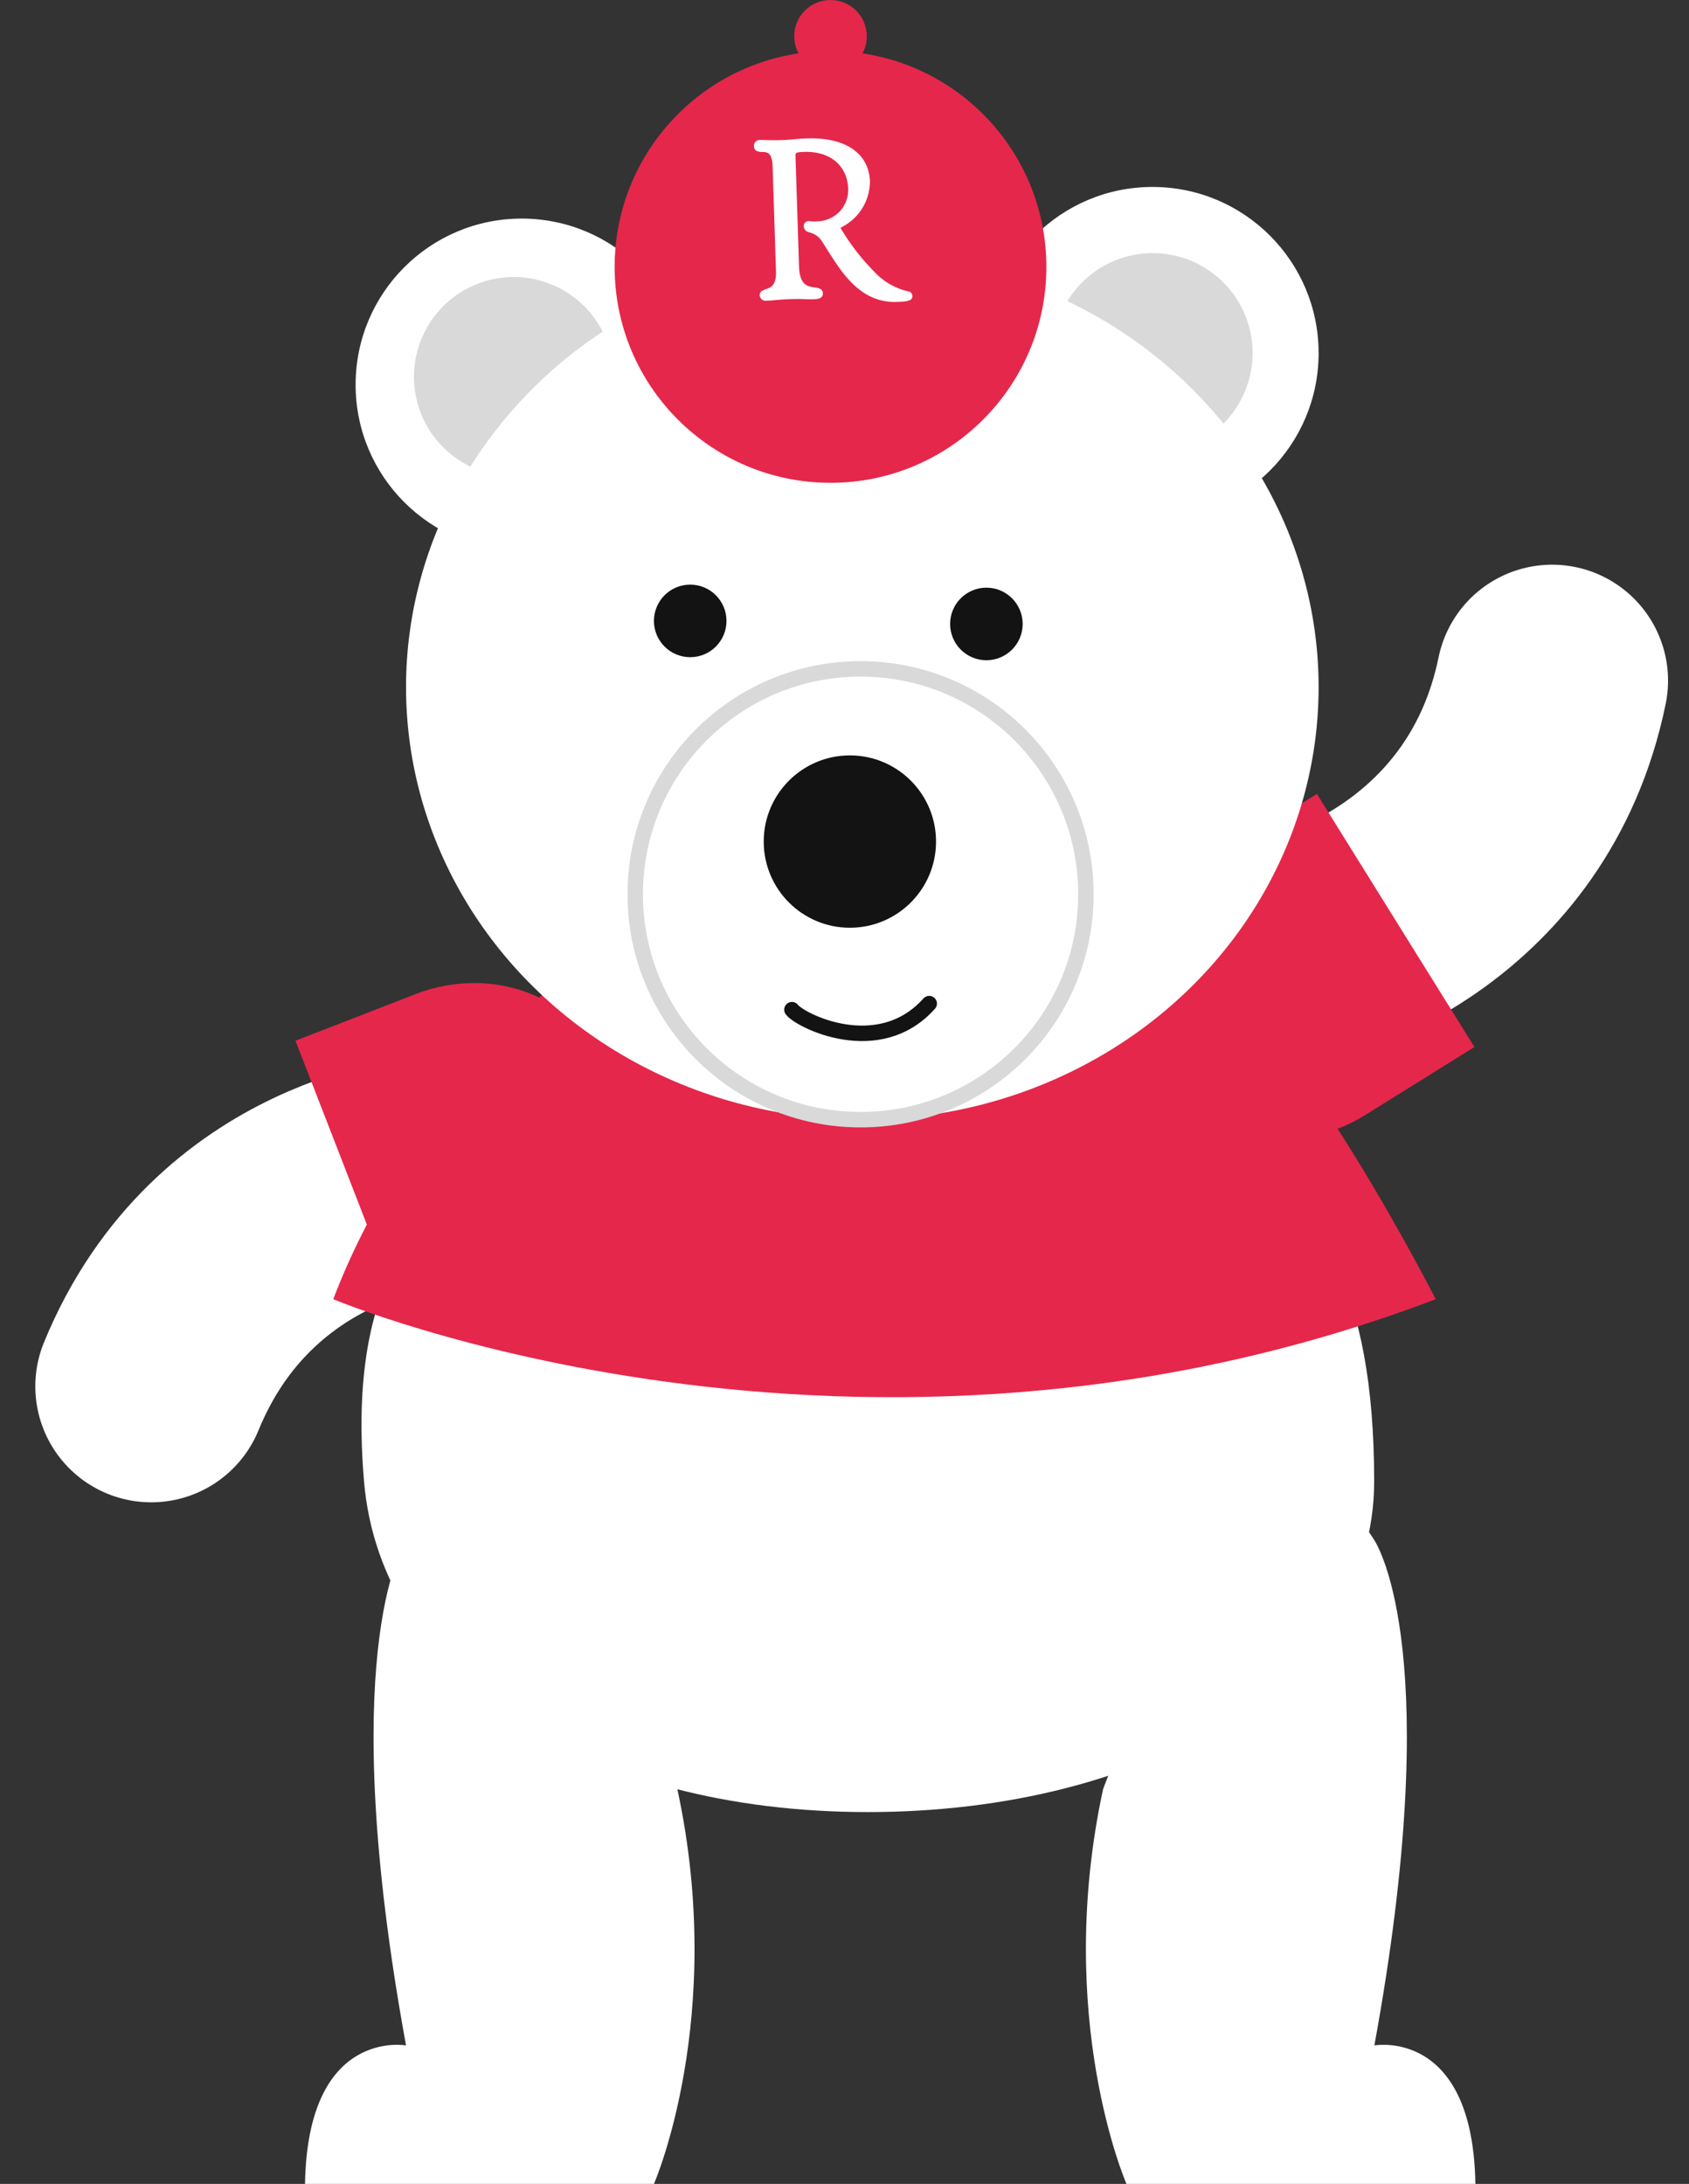 <svg xmlns="http://www.w3.org/2000/svg" width="218.568" height="282.553" viewBox="0 0 218.568 282.553">
  <rect x="0" y="0" width="218.568" height="282.553" fill="#333333" stroke="none"/>
  <g id="Grupo_493" data-name="Grupo 493" transform="translate(-18.273 -18.265)">
    <path id="Trazado_2717" data-name="Trazado 2717" d="M74.29,169.79s-25.714,1.664-36.448,27.844" fill="none" stroke="#fff" stroke-linecap="round" stroke-miterlimit="10" stroke-width="30"/>
    <g id="Grupo_491" data-name="Grupo 491">
      <path id="Trazado_2718" data-name="Trazado 2718" d="M56.51,152.914l15.525-6.028c10.018-3.889,21.025.389,24.584,9.556l1.072,2.761c3.56,9.168-1.677,19.752-11.695,23.642l-15.524,6.028Z" fill="#e5274b"/>
    </g>
    <path id="Trazado_2719" data-name="Trazado 2719" d="M188.474,140.443s24.96-6.4,30.655-34.118" fill="none" stroke="#fff" stroke-linecap="round" stroke-miterlimit="10" stroke-width="30"/>
    <g id="Grupo_492" data-name="Grupo 492">
      <path id="Trazado_2720" data-name="Trazado 2720" d="M209.074,153.73l-14.138,8.8c-9.124,5.68-20.733,3.516-25.93-4.833l-1.565-2.514c-5.2-8.349-2.014-19.721,7.11-25.4l14.137-8.8Z" fill="#e5274b"/>
    </g>
    <path id="Trazado_2721" data-name="Trazado 2721" d="M196.1,209.91c0,25.836-29.426,42.8-65.523,42.8s-63.008-17.057-65.2-42.8c-3.981-46.782,29.263-46.782,65.361-46.782S196.1,159.811,196.1,209.91Z" fill="#fff"/>
    <path id="Trazado_2722" data-name="Trazado 2722" d="M70.816,217.541c-.582.931-9.158,15.262,0,65.361,0,0-12.739-2.327-13.071,17.916H102.9s9.41-21.5,3.031-51.06C105.928,249.758,85.546,193.984,70.816,217.541Z" fill="#fff"/>
    <path id="Trazado_2723" data-name="Trazado 2723" d="M196.127,217.541c.582.931,9.158,15.262,0,65.361,0,0,12.739-2.327,13.071,17.916H164.046s-9.409-21.5-3.031-51.06C161.015,249.758,181.4,193.984,196.127,217.541Z" fill="#fff"/>
    <path id="Trazado_2724" data-name="Trazado 2724" d="M88.4,147.009S70.353,162.8,61.4,186.353c0,0,67.683,28.534,142.666,0,0,0-17.969-35.313-29.887-42.208C174.174,144.145,132.331,116.623,88.4,147.009Z" fill="#e5274b"/>
    <ellipse id="Elipse_25" data-name="Elipse 25" cx="59.047" cy="55.96" rx="59.047" ry="55.96" transform="translate(70.816 51.208)" fill="#fff"/>
    <circle id="Elipse_26" data-name="Elipse 26" cx="29.162" cy="29.162" r="29.162" transform="translate(100.474 104.805)" fill="none" stroke="#d9d9d9" stroke-miterlimit="10" stroke-width="2"/>
    <circle id="Elipse_27" data-name="Elipse 27" cx="11.149" cy="11.149" r="11.149" transform="translate(117.104 115.998)" fill="#131313"/>
    <circle id="Elipse_28" data-name="Elipse 28" cx="4.694" cy="4.694" r="4.694" transform="translate(102.897 93.904)" fill="#131313"/>
    <circle id="Elipse_29" data-name="Elipse 29" cx="4.694" cy="4.694" r="4.694" transform="translate(141.225 94.298)" fill="#131313"/>
    <path id="Trazado_2725" data-name="Trazado 2725" d="M120.753,148.894c1.008,1.383,11.2,6.562,17.766-.784" fill="none" stroke="#131313" stroke-linecap="round" stroke-miterlimit="10" stroke-width="2"/>
    <circle id="Elipse_30" data-name="Elipse 30" cx="21.496" cy="21.496" r="21.496" transform="translate(145.918 42.453)" fill="#fff"/>
    <circle id="Elipse_31" data-name="Elipse 31" cx="21.496" cy="21.496" r="21.496" transform="translate(64.291 46.546)" fill="#fff"/>
    <circle id="Elipse_32" data-name="Elipse 32" cx="27.934" cy="27.934" r="27.934" transform="translate(97.812 24.864)" fill="#e5274b"/>
    <circle id="Elipse_33" data-name="Elipse 33" cx="4.694" cy="4.694" r="4.694" transform="translate(121.053 18.265)" fill="#e5274b"/>
    <path id="Trazado_2726" data-name="Trazado 2726" d="M125.746,52.8" fill="none" stroke="#d9d9d9" stroke-miterlimit="10" stroke-width="1"/>
    <path id="Trazado_2727" data-name="Trazado 2727" d="M79.135,78.635A57.5,57.5,0,0,1,96.265,61.18a12.907,12.907,0,1,0-17.13,17.455Z" fill="#d9d9d9"/>
    <path id="Trazado_2728" data-name="Trazado 2728" d="M176.6,73.059a12.923,12.923,0,1,0-20.2-15.83A58.6,58.6,0,0,1,176.6,73.059Z" fill="#d9d9d9"/>
    <path id="Trazado_2729" data-name="Trazado 2729" d="M116.568,36.366c.077,0,.217,0,.418.009.49.018,1.311.049,2.478.011.7-.022,1.173-.066,1.625-.109s.919-.085,1.6-.107c4.994-.16,8.044,1.931,8.161,5.593a6.649,6.649,0,0,1-3.523,5.815l-.247.154-.038.022,0,0a29.053,29.053,0,0,0,4.391,5.689,8.52,8.52,0,0,0,4.4,2.525.578.578,0,0,1,.5.531.544.544,0,0,1-.116.447c-.185.215-.542.339-1.9.383-4.632.148-7.036-3.665-8.969-6.729-.217-.344-.428-.679-.636-1l-.037-.053a2.617,2.617,0,0,0-1.5-1.168c-.068-.022-.129-.043-.181-.063a.828.828,0,0,1-.708-.786.617.617,0,0,1,.639-.652.817.817,0,0,1,.222.017,3.916,3.916,0,0,0,.8.01,4.179,4.179,0,0,0,3.02-1.309,4.108,4.108,0,0,0,1.065-2.977c-.141-2.961-2.37-4.805-5.677-4.7-1.07.035-1.153.109-1.14.512l.457,14.317c.078,2.432,1.147,2.58,2.006,2.7.449.062,1.064.147,1.084.779.023.715-.815.742-1.174.753-.425.014-.749,0-1.116-.01-.475-.016-1.011-.035-1.949-.005-.737.024-1.349.078-1.891.127-.438.039-.828.073-1.2.085a.765.765,0,0,1-.851-.689c-.017-.531.457-.692.8-.81.609-.207,1.368-.465,1.309-2.294l-.434-13.581c-.059-1.844-.724-1.861-1.365-1.877-.357-.01-1.023-.026-1.046-.742A.757.757,0,0,1,116.568,36.366Z" fill="#fff"/>
  </g>
</svg>
